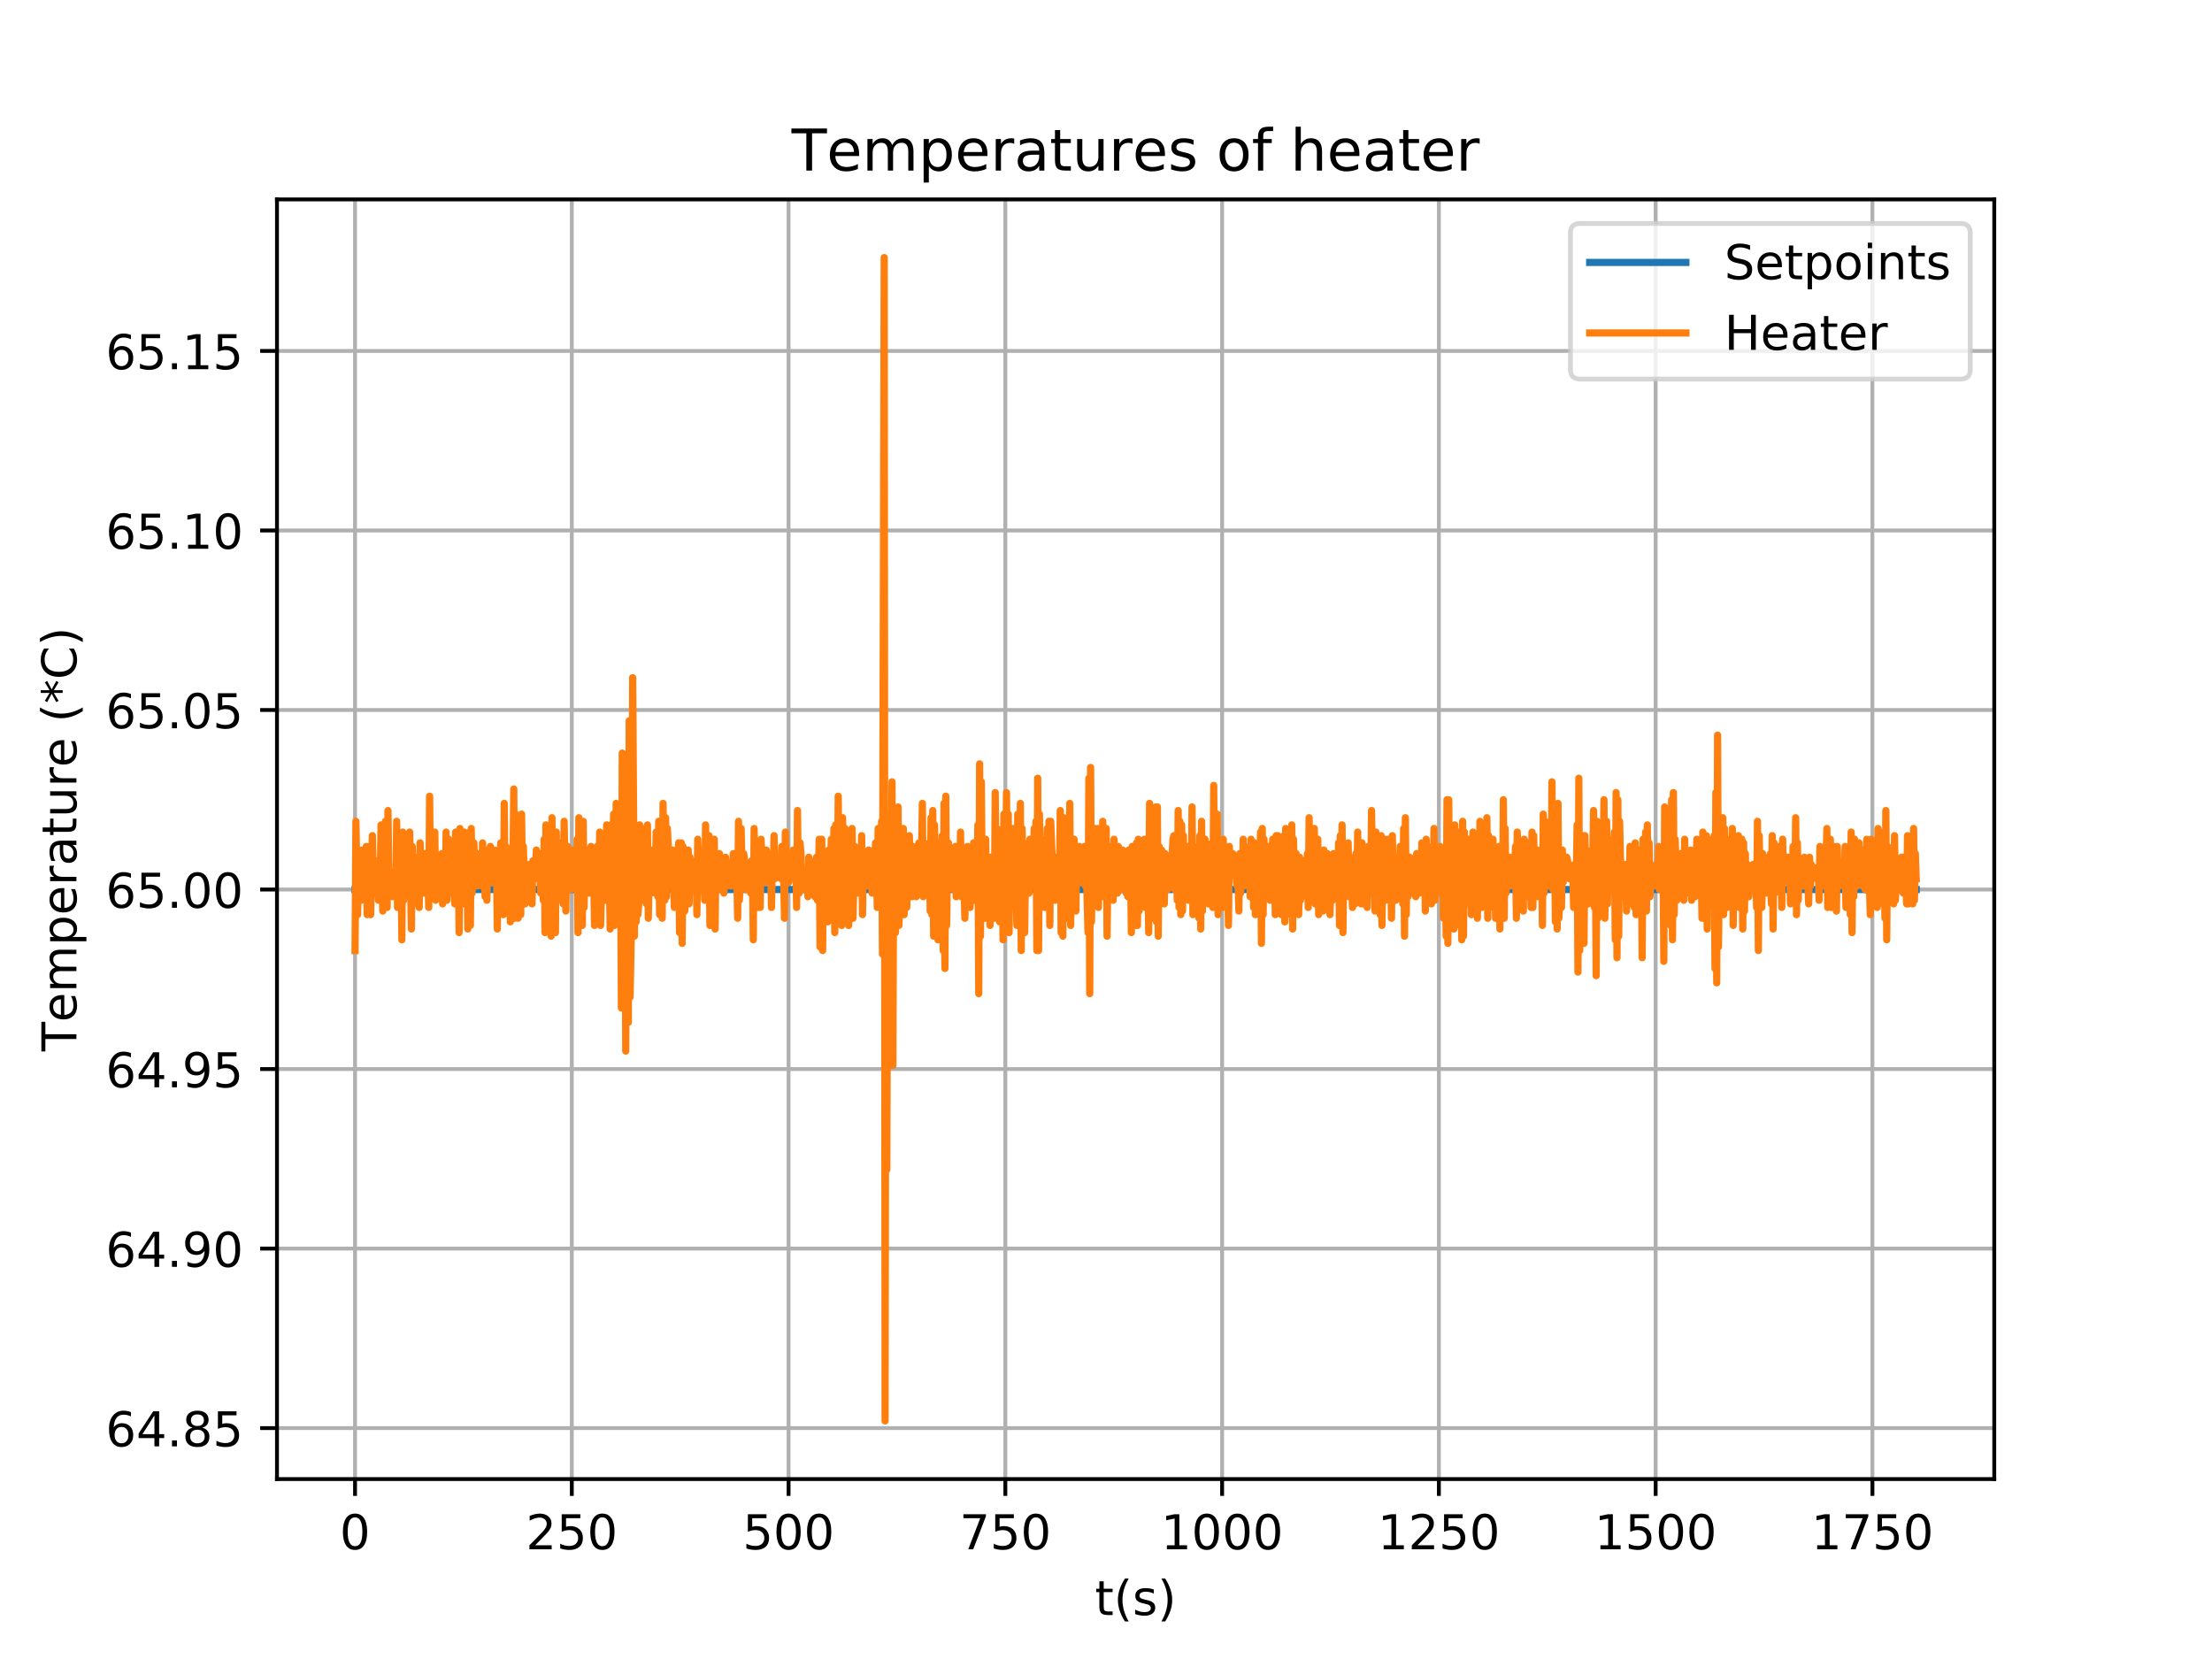 <?xml version="1.0" encoding="utf-8" standalone="no"?>
<!DOCTYPE svg PUBLIC "-//W3C//DTD SVG 1.1//EN"
  "http://www.w3.org/Graphics/SVG/1.1/DTD/svg11.dtd">
<!-- Created with matplotlib (http://matplotlib.org/) -->
<svg height="345pt" version="1.1" viewBox="0 0 460 345" width="460pt" xmlns="http://www.w3.org/2000/svg" xmlns:xlink="http://www.w3.org/1999/xlink">
 <defs>
  <style type="text/css">
*{stroke-linecap:butt;stroke-linejoin:round;}
  </style>
 </defs>
 <g id="figure_1">
  <g id="patch_1">
   <path d="M 0 345.6 
L 460.8 345.6 
L 460.8 0 
L 0 0 
z
" style="fill:#ffffff;"/>
  </g>
  <g id="axes_1">
   <g id="patch_2">
    <path d="M 57.6 307.584 
L 414.72 307.584 
L 414.72 41.472 
L 57.6 41.472 
z
" style="fill:#ffffff;"/>
   </g>
   <g id="matplotlib.axis_1">
    <g id="xtick_1">
     <g id="line2d_1">
      <path clip-path="url(#p0ab58d1524)" d="M 73.833 307.584 
L 73.833 41.472 
" style="fill:none;stroke:#b0b0b0;stroke-linecap:square;stroke-width:0.8;"/>
     </g>
     <g id="line2d_2">
      <defs>
       <path d="M 0 0 
L 0 3.5 
" id="mecb5422bea" style="stroke:#000000;stroke-width:0.8;"/>
      </defs>
      <g>
       <use style="stroke:#000000;stroke-width:0.8;" x="73.833" xlink:href="#mecb5422bea" y="307.584"/>
      </g>
     </g>
     <g id="text_1">
      <!-- 0 -->
      <defs>
       <path d="M 31.781 66.406 
Q 24.172 66.406 20.328 58.906 
Q 16.5 51.422 16.5 36.375 
Q 16.5 21.391 20.328 13.891 
Q 24.172 6.391 31.781 6.391 
Q 39.453 6.391 43.281 13.891 
Q 47.125 21.391 47.125 36.375 
Q 47.125 51.422 43.281 58.906 
Q 39.453 66.406 31.781 66.406 
z
M 31.781 74.219 
Q 44.047 74.219 50.516 64.516 
Q 56.984 54.828 56.984 36.375 
Q 56.984 17.969 50.516 8.266 
Q 44.047 -1.422 31.781 -1.422 
Q 19.531 -1.422 13.062 8.266 
Q 6.594 17.969 6.594 36.375 
Q 6.594 54.828 13.062 64.516 
Q 19.531 74.219 31.781 74.219 
z
" id="DejaVuSans-30"/>
      </defs>
      <g transform="translate(70.651 322.182)scale(0.1 -0.1)">
       <use xlink:href="#DejaVuSans-30"/>
      </g>
     </g>
    </g>
    <g id="xtick_2">
     <g id="line2d_3">
      <path clip-path="url(#p0ab58d1524)" d="M 118.911 307.584 
L 118.911 41.472 
" style="fill:none;stroke:#b0b0b0;stroke-linecap:square;stroke-width:0.8;"/>
     </g>
     <g id="line2d_4">
      <g>
       <use style="stroke:#000000;stroke-width:0.8;" x="118.911" xlink:href="#mecb5422bea" y="307.584"/>
      </g>
     </g>
     <g id="text_2">
      <!-- 250 -->
      <defs>
       <path d="M 19.188 8.297 
L 53.609 8.297 
L 53.609 0 
L 7.328 0 
L 7.328 8.297 
Q 12.938 14.109 22.625 23.891 
Q 32.328 33.688 34.812 36.531 
Q 39.547 41.844 41.422 45.531 
Q 43.312 49.219 43.312 52.781 
Q 43.312 58.594 39.234 62.25 
Q 35.156 65.922 28.609 65.922 
Q 23.969 65.922 18.812 64.312 
Q 13.672 62.703 7.812 59.422 
L 7.812 69.391 
Q 13.766 71.781 18.938 73 
Q 24.125 74.219 28.422 74.219 
Q 39.75 74.219 46.484 68.547 
Q 53.219 62.891 53.219 53.422 
Q 53.219 48.922 51.531 44.891 
Q 49.859 40.875 45.406 35.406 
Q 44.188 33.984 37.641 27.219 
Q 31.109 20.453 19.188 8.297 
z
" id="DejaVuSans-32"/>
       <path d="M 10.797 72.906 
L 49.516 72.906 
L 49.516 64.594 
L 19.828 64.594 
L 19.828 46.734 
Q 21.969 47.469 24.109 47.828 
Q 26.266 48.188 28.422 48.188 
Q 40.625 48.188 47.75 41.5 
Q 54.891 34.812 54.891 23.391 
Q 54.891 11.625 47.562 5.094 
Q 40.234 -1.422 26.906 -1.422 
Q 22.312 -1.422 17.547 -0.641 
Q 12.797 0.141 7.719 1.703 
L 7.719 11.625 
Q 12.109 9.234 16.797 8.062 
Q 21.484 6.891 26.703 6.891 
Q 35.156 6.891 40.078 11.328 
Q 45.016 15.766 45.016 23.391 
Q 45.016 31 40.078 35.438 
Q 35.156 39.891 26.703 39.891 
Q 22.75 39.891 18.812 39.016 
Q 14.891 38.141 10.797 36.281 
z
" id="DejaVuSans-35"/>
      </defs>
      <g transform="translate(109.367 322.182)scale(0.1 -0.1)">
       <use xlink:href="#DejaVuSans-32"/>
       <use x="63.623" xlink:href="#DejaVuSans-35"/>
       <use x="127.246" xlink:href="#DejaVuSans-30"/>
      </g>
     </g>
    </g>
    <g id="xtick_3">
     <g id="line2d_5">
      <path clip-path="url(#p0ab58d1524)" d="M 163.99 307.584 
L 163.99 41.472 
" style="fill:none;stroke:#b0b0b0;stroke-linecap:square;stroke-width:0.8;"/>
     </g>
     <g id="line2d_6">
      <g>
       <use style="stroke:#000000;stroke-width:0.8;" x="163.99" xlink:href="#mecb5422bea" y="307.584"/>
      </g>
     </g>
     <g id="text_3">
      <!-- 500 -->
      <g transform="translate(154.446 322.182)scale(0.1 -0.1)">
       <use xlink:href="#DejaVuSans-35"/>
       <use x="63.623" xlink:href="#DejaVuSans-30"/>
       <use x="127.246" xlink:href="#DejaVuSans-30"/>
      </g>
     </g>
    </g>
    <g id="xtick_4">
     <g id="line2d_7">
      <path clip-path="url(#p0ab58d1524)" d="M 209.068 307.584 
L 209.068 41.472 
" style="fill:none;stroke:#b0b0b0;stroke-linecap:square;stroke-width:0.8;"/>
     </g>
     <g id="line2d_8">
      <g>
       <use style="stroke:#000000;stroke-width:0.8;" x="209.068" xlink:href="#mecb5422bea" y="307.584"/>
      </g>
     </g>
     <g id="text_4">
      <!-- 750 -->
      <defs>
       <path d="M 8.203 72.906 
L 55.078 72.906 
L 55.078 68.703 
L 28.609 0 
L 18.312 0 
L 43.219 64.594 
L 8.203 64.594 
z
" id="DejaVuSans-37"/>
      </defs>
      <g transform="translate(199.525 322.182)scale(0.1 -0.1)">
       <use xlink:href="#DejaVuSans-37"/>
       <use x="63.623" xlink:href="#DejaVuSans-35"/>
       <use x="127.246" xlink:href="#DejaVuSans-30"/>
      </g>
     </g>
    </g>
    <g id="xtick_5">
     <g id="line2d_9">
      <path clip-path="url(#p0ab58d1524)" d="M 254.147 307.584 
L 254.147 41.472 
" style="fill:none;stroke:#b0b0b0;stroke-linecap:square;stroke-width:0.8;"/>
     </g>
     <g id="line2d_10">
      <g>
       <use style="stroke:#000000;stroke-width:0.8;" x="254.147" xlink:href="#mecb5422bea" y="307.584"/>
      </g>
     </g>
     <g id="text_5">
      <!-- 1000 -->
      <defs>
       <path d="M 12.406 8.297 
L 28.516 8.297 
L 28.516 63.922 
L 10.984 60.406 
L 10.984 69.391 
L 28.422 72.906 
L 38.281 72.906 
L 38.281 8.297 
L 54.391 8.297 
L 54.391 0 
L 12.406 0 
z
" id="DejaVuSans-31"/>
      </defs>
      <g transform="translate(241.422 322.182)scale(0.1 -0.1)">
       <use xlink:href="#DejaVuSans-31"/>
       <use x="63.623" xlink:href="#DejaVuSans-30"/>
       <use x="127.246" xlink:href="#DejaVuSans-30"/>
       <use x="190.869" xlink:href="#DejaVuSans-30"/>
      </g>
     </g>
    </g>
    <g id="xtick_6">
     <g id="line2d_11">
      <path clip-path="url(#p0ab58d1524)" d="M 299.225 307.584 
L 299.225 41.472 
" style="fill:none;stroke:#b0b0b0;stroke-linecap:square;stroke-width:0.8;"/>
     </g>
     <g id="line2d_12">
      <g>
       <use style="stroke:#000000;stroke-width:0.8;" x="299.225" xlink:href="#mecb5422bea" y="307.584"/>
      </g>
     </g>
     <g id="text_6">
      <!-- 1250 -->
      <g transform="translate(286.5 322.182)scale(0.1 -0.1)">
       <use xlink:href="#DejaVuSans-31"/>
       <use x="63.623" xlink:href="#DejaVuSans-32"/>
       <use x="127.246" xlink:href="#DejaVuSans-35"/>
       <use x="190.869" xlink:href="#DejaVuSans-30"/>
      </g>
     </g>
    </g>
    <g id="xtick_7">
     <g id="line2d_13">
      <path clip-path="url(#p0ab58d1524)" d="M 344.304 307.584 
L 344.304 41.472 
" style="fill:none;stroke:#b0b0b0;stroke-linecap:square;stroke-width:0.8;"/>
     </g>
     <g id="line2d_14">
      <g>
       <use style="stroke:#000000;stroke-width:0.8;" x="344.304" xlink:href="#mecb5422bea" y="307.584"/>
      </g>
     </g>
     <g id="text_7">
      <!-- 1500 -->
      <g transform="translate(331.579 322.182)scale(0.1 -0.1)">
       <use xlink:href="#DejaVuSans-31"/>
       <use x="63.623" xlink:href="#DejaVuSans-35"/>
       <use x="127.246" xlink:href="#DejaVuSans-30"/>
       <use x="190.869" xlink:href="#DejaVuSans-30"/>
      </g>
     </g>
    </g>
    <g id="xtick_8">
     <g id="line2d_15">
      <path clip-path="url(#p0ab58d1524)" d="M 389.382 307.584 
L 389.382 41.472 
" style="fill:none;stroke:#b0b0b0;stroke-linecap:square;stroke-width:0.8;"/>
     </g>
     <g id="line2d_16">
      <g>
       <use style="stroke:#000000;stroke-width:0.8;" x="389.382" xlink:href="#mecb5422bea" y="307.584"/>
      </g>
     </g>
     <g id="text_8">
      <!-- 1750 -->
      <g transform="translate(376.657 322.182)scale(0.1 -0.1)">
       <use xlink:href="#DejaVuSans-31"/>
       <use x="63.623" xlink:href="#DejaVuSans-37"/>
       <use x="127.246" xlink:href="#DejaVuSans-35"/>
       <use x="190.869" xlink:href="#DejaVuSans-30"/>
      </g>
     </g>
    </g>
    <g id="text_9">
     <!-- t(s) -->
     <defs>
      <path d="M 18.312 70.219 
L 18.312 54.688 
L 36.812 54.688 
L 36.812 47.703 
L 18.312 47.703 
L 18.312 18.016 
Q 18.312 11.328 20.141 9.422 
Q 21.969 7.516 27.594 7.516 
L 36.812 7.516 
L 36.812 0 
L 27.594 0 
Q 17.188 0 13.234 3.875 
Q 9.281 7.766 9.281 18.016 
L 9.281 47.703 
L 2.688 47.703 
L 2.688 54.688 
L 9.281 54.688 
L 9.281 70.219 
z
" id="DejaVuSans-74"/>
      <path d="M 31 75.875 
Q 24.469 64.656 21.281 53.656 
Q 18.109 42.672 18.109 31.391 
Q 18.109 20.125 21.312 9.062 
Q 24.516 -2 31 -13.188 
L 23.188 -13.188 
Q 15.875 -1.703 12.234 9.375 
Q 8.594 20.453 8.594 31.391 
Q 8.594 42.281 12.203 53.312 
Q 15.828 64.359 23.188 75.875 
z
" id="DejaVuSans-28"/>
      <path d="M 44.281 53.078 
L 44.281 44.578 
Q 40.484 46.531 36.375 47.5 
Q 32.281 48.484 27.875 48.484 
Q 21.188 48.484 17.844 46.438 
Q 14.5 44.391 14.5 40.281 
Q 14.5 37.156 16.891 35.375 
Q 19.281 33.594 26.516 31.984 
L 29.594 31.297 
Q 39.156 29.25 43.188 25.516 
Q 47.219 21.781 47.219 15.094 
Q 47.219 7.469 41.188 3.016 
Q 35.156 -1.422 24.609 -1.422 
Q 20.219 -1.422 15.453 -0.562 
Q 10.688 0.297 5.422 2 
L 5.422 11.281 
Q 10.406 8.688 15.234 7.391 
Q 20.062 6.109 24.812 6.109 
Q 31.156 6.109 34.562 8.281 
Q 37.984 10.453 37.984 14.406 
Q 37.984 18.062 35.516 20.016 
Q 33.062 21.969 24.703 23.781 
L 21.578 24.516 
Q 13.234 26.266 9.516 29.906 
Q 5.812 33.547 5.812 39.891 
Q 5.812 47.609 11.281 51.797 
Q 16.75 56 26.812 56 
Q 31.781 56 36.172 55.266 
Q 40.578 54.547 44.281 53.078 
z
" id="DejaVuSans-73"/>
      <path d="M 8.016 75.875 
L 15.828 75.875 
Q 23.141 64.359 26.781 53.312 
Q 30.422 42.281 30.422 31.391 
Q 30.422 20.453 26.781 9.375 
Q 23.141 -1.703 15.828 -13.188 
L 8.016 -13.188 
Q 14.5 -2 17.703 9.062 
Q 20.906 20.125 20.906 31.391 
Q 20.906 42.672 17.703 53.656 
Q 14.5 64.656 8.016 75.875 
z
" id="DejaVuSans-29"/>
     </defs>
     <g transform="translate(227.694 335.861)scale(0.1 -0.1)">
      <use xlink:href="#DejaVuSans-74"/>
      <use x="39.209" xlink:href="#DejaVuSans-28"/>
      <use x="78.223" xlink:href="#DejaVuSans-73"/>
      <use x="130.322" xlink:href="#DejaVuSans-29"/>
     </g>
    </g>
   </g>
   <g id="matplotlib.axis_2">
    <g id="ytick_1">
     <g id="line2d_17">
      <path clip-path="url(#p0ab58d1524)" d="M 57.6 296.981 
L 414.72 296.981 
" style="fill:none;stroke:#b0b0b0;stroke-linecap:square;stroke-width:0.8;"/>
     </g>
     <g id="line2d_18">
      <defs>
       <path d="M 0 0 
L -3.5 0 
" id="m56f7f212fb" style="stroke:#000000;stroke-width:0.8;"/>
      </defs>
      <g>
       <use style="stroke:#000000;stroke-width:0.8;" x="57.6" xlink:href="#m56f7f212fb" y="296.981"/>
      </g>
     </g>
     <g id="text_10">
      <!-- 64.85 -->
      <defs>
       <path d="M 33.016 40.375 
Q 26.375 40.375 22.484 35.828 
Q 18.609 31.297 18.609 23.391 
Q 18.609 15.531 22.484 10.953 
Q 26.375 6.391 33.016 6.391 
Q 39.656 6.391 43.531 10.953 
Q 47.406 15.531 47.406 23.391 
Q 47.406 31.297 43.531 35.828 
Q 39.656 40.375 33.016 40.375 
z
M 52.594 71.297 
L 52.594 62.312 
Q 48.875 64.062 45.094 64.984 
Q 41.312 65.922 37.594 65.922 
Q 27.828 65.922 22.672 59.328 
Q 17.531 52.734 16.797 39.406 
Q 19.672 43.656 24.016 45.922 
Q 28.375 48.188 33.594 48.188 
Q 44.578 48.188 50.953 41.516 
Q 57.328 34.859 57.328 23.391 
Q 57.328 12.156 50.688 5.359 
Q 44.047 -1.422 33.016 -1.422 
Q 20.359 -1.422 13.672 8.266 
Q 6.984 17.969 6.984 36.375 
Q 6.984 53.656 15.188 63.938 
Q 23.391 74.219 37.203 74.219 
Q 40.922 74.219 44.703 73.484 
Q 48.484 72.75 52.594 71.297 
z
" id="DejaVuSans-36"/>
       <path d="M 37.797 64.312 
L 12.891 25.391 
L 37.797 25.391 
z
M 35.203 72.906 
L 47.609 72.906 
L 47.609 25.391 
L 58.016 25.391 
L 58.016 17.188 
L 47.609 17.188 
L 47.609 0 
L 37.797 0 
L 37.797 17.188 
L 4.891 17.188 
L 4.891 26.703 
z
" id="DejaVuSans-34"/>
       <path d="M 10.688 12.406 
L 21 12.406 
L 21 0 
L 10.688 0 
z
" id="DejaVuSans-2e"/>
       <path d="M 31.781 34.625 
Q 24.75 34.625 20.719 30.859 
Q 16.703 27.094 16.703 20.516 
Q 16.703 13.922 20.719 10.156 
Q 24.75 6.391 31.781 6.391 
Q 38.812 6.391 42.859 10.172 
Q 46.922 13.969 46.922 20.516 
Q 46.922 27.094 42.891 30.859 
Q 38.875 34.625 31.781 34.625 
z
M 21.922 38.812 
Q 15.578 40.375 12.031 44.719 
Q 8.5 49.078 8.5 55.328 
Q 8.5 64.062 14.719 69.141 
Q 20.953 74.219 31.781 74.219 
Q 42.672 74.219 48.875 69.141 
Q 55.078 64.062 55.078 55.328 
Q 55.078 49.078 51.531 44.719 
Q 48 40.375 41.703 38.812 
Q 48.828 37.156 52.797 32.312 
Q 56.781 27.484 56.781 20.516 
Q 56.781 9.906 50.312 4.234 
Q 43.844 -1.422 31.781 -1.422 
Q 19.734 -1.422 13.25 4.234 
Q 6.781 9.906 6.781 20.516 
Q 6.781 27.484 10.781 32.312 
Q 14.797 37.156 21.922 38.812 
z
M 18.312 54.391 
Q 18.312 48.734 21.844 45.562 
Q 25.391 42.391 31.781 42.391 
Q 38.141 42.391 41.719 45.562 
Q 45.312 48.734 45.312 54.391 
Q 45.312 60.062 41.719 63.234 
Q 38.141 66.406 31.781 66.406 
Q 25.391 66.406 21.844 63.234 
Q 18.312 60.062 18.312 54.391 
z
" id="DejaVuSans-38"/>
      </defs>
      <g transform="translate(21.972 300.781)scale(0.1 -0.1)">
       <use xlink:href="#DejaVuSans-36"/>
       <use x="63.623" xlink:href="#DejaVuSans-34"/>
       <use x="127.246" xlink:href="#DejaVuSans-2e"/>
       <use x="159.033" xlink:href="#DejaVuSans-38"/>
       <use x="222.656" xlink:href="#DejaVuSans-35"/>
      </g>
     </g>
    </g>
    <g id="ytick_2">
     <g id="line2d_19">
      <path clip-path="url(#p0ab58d1524)" d="M 57.6 259.648 
L 414.72 259.648 
" style="fill:none;stroke:#b0b0b0;stroke-linecap:square;stroke-width:0.8;"/>
     </g>
     <g id="line2d_20">
      <g>
       <use style="stroke:#000000;stroke-width:0.8;" x="57.6" xlink:href="#m56f7f212fb" y="259.648"/>
      </g>
     </g>
     <g id="text_11">
      <!-- 64.90 -->
      <defs>
       <path d="M 10.984 1.516 
L 10.984 10.5 
Q 14.703 8.734 18.5 7.812 
Q 22.312 6.891 25.984 6.891 
Q 35.75 6.891 40.891 13.453 
Q 46.047 20.016 46.781 33.406 
Q 43.953 29.203 39.594 26.953 
Q 35.25 24.703 29.984 24.703 
Q 19.047 24.703 12.672 31.312 
Q 6.297 37.938 6.297 49.422 
Q 6.297 60.641 12.938 67.422 
Q 19.578 74.219 30.609 74.219 
Q 43.266 74.219 49.922 64.516 
Q 56.594 54.828 56.594 36.375 
Q 56.594 19.141 48.406 8.859 
Q 40.234 -1.422 26.422 -1.422 
Q 22.703 -1.422 18.891 -0.688 
Q 15.094 0.047 10.984 1.516 
z
M 30.609 32.422 
Q 37.25 32.422 41.125 36.953 
Q 45.016 41.5 45.016 49.422 
Q 45.016 57.281 41.125 61.844 
Q 37.25 66.406 30.609 66.406 
Q 23.969 66.406 20.094 61.844 
Q 16.219 57.281 16.219 49.422 
Q 16.219 41.5 20.094 36.953 
Q 23.969 32.422 30.609 32.422 
z
" id="DejaVuSans-39"/>
      </defs>
      <g transform="translate(21.972 263.447)scale(0.1 -0.1)">
       <use xlink:href="#DejaVuSans-36"/>
       <use x="63.623" xlink:href="#DejaVuSans-34"/>
       <use x="127.246" xlink:href="#DejaVuSans-2e"/>
       <use x="159.033" xlink:href="#DejaVuSans-39"/>
       <use x="222.656" xlink:href="#DejaVuSans-30"/>
      </g>
     </g>
    </g>
    <g id="ytick_3">
     <g id="line2d_21">
      <path clip-path="url(#p0ab58d1524)" d="M 57.6 222.315 
L 414.72 222.315 
" style="fill:none;stroke:#b0b0b0;stroke-linecap:square;stroke-width:0.8;"/>
     </g>
     <g id="line2d_22">
      <g>
       <use style="stroke:#000000;stroke-width:0.8;" x="57.6" xlink:href="#m56f7f212fb" y="222.315"/>
      </g>
     </g>
     <g id="text_12">
      <!-- 64.95 -->
      <g transform="translate(21.972 226.114)scale(0.1 -0.1)">
       <use xlink:href="#DejaVuSans-36"/>
       <use x="63.623" xlink:href="#DejaVuSans-34"/>
       <use x="127.246" xlink:href="#DejaVuSans-2e"/>
       <use x="159.033" xlink:href="#DejaVuSans-39"/>
       <use x="222.656" xlink:href="#DejaVuSans-35"/>
      </g>
     </g>
    </g>
    <g id="ytick_4">
     <g id="line2d_23">
      <path clip-path="url(#p0ab58d1524)" d="M 57.6 184.981 
L 414.72 184.981 
" style="fill:none;stroke:#b0b0b0;stroke-linecap:square;stroke-width:0.8;"/>
     </g>
     <g id="line2d_24">
      <g>
       <use style="stroke:#000000;stroke-width:0.8;" x="57.6" xlink:href="#m56f7f212fb" y="184.981"/>
      </g>
     </g>
     <g id="text_13">
      <!-- 65.00 -->
      <g transform="translate(21.972 188.781)scale(0.1 -0.1)">
       <use xlink:href="#DejaVuSans-36"/>
       <use x="63.623" xlink:href="#DejaVuSans-35"/>
       <use x="127.246" xlink:href="#DejaVuSans-2e"/>
       <use x="159.033" xlink:href="#DejaVuSans-30"/>
       <use x="222.656" xlink:href="#DejaVuSans-30"/>
      </g>
     </g>
    </g>
    <g id="ytick_5">
     <g id="line2d_25">
      <path clip-path="url(#p0ab58d1524)" d="M 57.6 147.648 
L 414.72 147.648 
" style="fill:none;stroke:#b0b0b0;stroke-linecap:square;stroke-width:0.8;"/>
     </g>
     <g id="line2d_26">
      <g>
       <use style="stroke:#000000;stroke-width:0.8;" x="57.6" xlink:href="#m56f7f212fb" y="147.648"/>
      </g>
     </g>
     <g id="text_14">
      <!-- 65.05 -->
      <g transform="translate(21.972 151.447)scale(0.1 -0.1)">
       <use xlink:href="#DejaVuSans-36"/>
       <use x="63.623" xlink:href="#DejaVuSans-35"/>
       <use x="127.246" xlink:href="#DejaVuSans-2e"/>
       <use x="159.033" xlink:href="#DejaVuSans-30"/>
       <use x="222.656" xlink:href="#DejaVuSans-35"/>
      </g>
     </g>
    </g>
    <g id="ytick_6">
     <g id="line2d_27">
      <path clip-path="url(#p0ab58d1524)" d="M 57.6 110.315 
L 414.72 110.315 
" style="fill:none;stroke:#b0b0b0;stroke-linecap:square;stroke-width:0.8;"/>
     </g>
     <g id="line2d_28">
      <g>
       <use style="stroke:#000000;stroke-width:0.8;" x="57.6" xlink:href="#m56f7f212fb" y="110.315"/>
      </g>
     </g>
     <g id="text_15">
      <!-- 65.10 -->
      <g transform="translate(21.972 114.114)scale(0.1 -0.1)">
       <use xlink:href="#DejaVuSans-36"/>
       <use x="63.623" xlink:href="#DejaVuSans-35"/>
       <use x="127.246" xlink:href="#DejaVuSans-2e"/>
       <use x="159.033" xlink:href="#DejaVuSans-31"/>
       <use x="222.656" xlink:href="#DejaVuSans-30"/>
      </g>
     </g>
    </g>
    <g id="ytick_7">
     <g id="line2d_29">
      <path clip-path="url(#p0ab58d1524)" d="M 57.6 72.981 
L 414.72 72.981 
" style="fill:none;stroke:#b0b0b0;stroke-linecap:square;stroke-width:0.8;"/>
     </g>
     <g id="line2d_30">
      <g>
       <use style="stroke:#000000;stroke-width:0.8;" x="57.6" xlink:href="#m56f7f212fb" y="72.981"/>
      </g>
     </g>
     <g id="text_16">
      <!-- 65.15 -->
      <g transform="translate(21.972 76.781)scale(0.1 -0.1)">
       <use xlink:href="#DejaVuSans-36"/>
       <use x="63.623" xlink:href="#DejaVuSans-35"/>
       <use x="127.246" xlink:href="#DejaVuSans-2e"/>
       <use x="159.033" xlink:href="#DejaVuSans-31"/>
       <use x="222.656" xlink:href="#DejaVuSans-35"/>
      </g>
     </g>
    </g>
    <g id="text_17">
     <!-- Temperature (*C) -->
     <defs>
      <path d="M -0.297 72.906 
L 61.375 72.906 
L 61.375 64.594 
L 35.5 64.594 
L 35.5 0 
L 25.594 0 
L 25.594 64.594 
L -0.297 64.594 
z
" id="DejaVuSans-54"/>
      <path d="M 56.203 29.594 
L 56.203 25.203 
L 14.891 25.203 
Q 15.484 15.922 20.484 11.062 
Q 25.484 6.203 34.422 6.203 
Q 39.594 6.203 44.453 7.469 
Q 49.312 8.734 54.109 11.281 
L 54.109 2.781 
Q 49.266 0.734 44.188 -0.344 
Q 39.109 -1.422 33.891 -1.422 
Q 20.797 -1.422 13.156 6.188 
Q 5.516 13.812 5.516 26.812 
Q 5.516 40.234 12.766 48.109 
Q 20.016 56 32.328 56 
Q 43.359 56 49.781 48.891 
Q 56.203 41.797 56.203 29.594 
z
M 47.219 32.234 
Q 47.125 39.594 43.094 43.984 
Q 39.062 48.391 32.422 48.391 
Q 24.906 48.391 20.391 44.141 
Q 15.875 39.891 15.188 32.172 
z
" id="DejaVuSans-65"/>
      <path d="M 52 44.188 
Q 55.375 50.25 60.062 53.125 
Q 64.75 56 71.094 56 
Q 79.641 56 84.281 50.016 
Q 88.922 44.047 88.922 33.016 
L 88.922 0 
L 79.891 0 
L 79.891 32.719 
Q 79.891 40.578 77.094 44.375 
Q 74.312 48.188 68.609 48.188 
Q 61.625 48.188 57.562 43.547 
Q 53.516 38.922 53.516 30.906 
L 53.516 0 
L 44.484 0 
L 44.484 32.719 
Q 44.484 40.625 41.703 44.406 
Q 38.922 48.188 33.109 48.188 
Q 26.219 48.188 22.156 43.531 
Q 18.109 38.875 18.109 30.906 
L 18.109 0 
L 9.078 0 
L 9.078 54.688 
L 18.109 54.688 
L 18.109 46.188 
Q 21.188 51.219 25.484 53.609 
Q 29.781 56 35.688 56 
Q 41.656 56 45.828 52.969 
Q 50 49.953 52 44.188 
z
" id="DejaVuSans-6d"/>
      <path d="M 18.109 8.203 
L 18.109 -20.797 
L 9.078 -20.797 
L 9.078 54.688 
L 18.109 54.688 
L 18.109 46.391 
Q 20.953 51.266 25.266 53.625 
Q 29.594 56 35.594 56 
Q 45.562 56 51.781 48.094 
Q 58.016 40.188 58.016 27.297 
Q 58.016 14.406 51.781 6.484 
Q 45.562 -1.422 35.594 -1.422 
Q 29.594 -1.422 25.266 0.953 
Q 20.953 3.328 18.109 8.203 
z
M 48.688 27.297 
Q 48.688 37.203 44.609 42.844 
Q 40.531 48.484 33.406 48.484 
Q 26.266 48.484 22.188 42.844 
Q 18.109 37.203 18.109 27.297 
Q 18.109 17.391 22.188 11.75 
Q 26.266 6.109 33.406 6.109 
Q 40.531 6.109 44.609 11.75 
Q 48.688 17.391 48.688 27.297 
z
" id="DejaVuSans-70"/>
      <path d="M 41.109 46.297 
Q 39.594 47.172 37.812 47.578 
Q 36.031 48 33.891 48 
Q 26.266 48 22.188 43.047 
Q 18.109 38.094 18.109 28.812 
L 18.109 0 
L 9.078 0 
L 9.078 54.688 
L 18.109 54.688 
L 18.109 46.188 
Q 20.953 51.172 25.484 53.578 
Q 30.031 56 36.531 56 
Q 37.453 56 38.578 55.875 
Q 39.703 55.766 41.062 55.516 
z
" id="DejaVuSans-72"/>
      <path d="M 34.281 27.484 
Q 23.391 27.484 19.188 25 
Q 14.984 22.516 14.984 16.5 
Q 14.984 11.719 18.141 8.906 
Q 21.297 6.109 26.703 6.109 
Q 34.188 6.109 38.703 11.406 
Q 43.219 16.703 43.219 25.484 
L 43.219 27.484 
z
M 52.203 31.203 
L 52.203 0 
L 43.219 0 
L 43.219 8.297 
Q 40.141 3.328 35.547 0.953 
Q 30.953 -1.422 24.312 -1.422 
Q 15.922 -1.422 10.953 3.297 
Q 6 8.016 6 15.922 
Q 6 25.141 12.172 29.828 
Q 18.359 34.516 30.609 34.516 
L 43.219 34.516 
L 43.219 35.406 
Q 43.219 41.609 39.141 45 
Q 35.062 48.391 27.688 48.391 
Q 23 48.391 18.547 47.266 
Q 14.109 46.141 10.016 43.891 
L 10.016 52.203 
Q 14.938 54.109 19.578 55.047 
Q 24.219 56 28.609 56 
Q 40.484 56 46.344 49.844 
Q 52.203 43.703 52.203 31.203 
z
" id="DejaVuSans-61"/>
      <path d="M 8.5 21.578 
L 8.5 54.688 
L 17.484 54.688 
L 17.484 21.922 
Q 17.484 14.156 20.5 10.266 
Q 23.531 6.391 29.594 6.391 
Q 36.859 6.391 41.078 11.031 
Q 45.312 15.672 45.312 23.688 
L 45.312 54.688 
L 54.297 54.688 
L 54.297 0 
L 45.312 0 
L 45.312 8.406 
Q 42.047 3.422 37.719 1 
Q 33.406 -1.422 27.688 -1.422 
Q 18.266 -1.422 13.375 4.438 
Q 8.5 10.297 8.5 21.578 
z
M 31.109 56 
z
" id="DejaVuSans-75"/>
      <path id="DejaVuSans-20"/>
      <path d="M 47.016 60.891 
L 29.5 51.422 
L 47.016 41.891 
L 44.188 37.109 
L 27.781 47.016 
L 27.781 28.609 
L 22.219 28.609 
L 22.219 47.016 
L 5.812 37.109 
L 2.984 41.891 
L 20.516 51.422 
L 2.984 60.891 
L 5.812 65.719 
L 22.219 55.812 
L 22.219 74.219 
L 27.781 74.219 
L 27.781 55.812 
L 44.188 65.719 
z
" id="DejaVuSans-2a"/>
      <path d="M 64.406 67.281 
L 64.406 56.891 
Q 59.422 61.531 53.781 63.812 
Q 48.141 66.109 41.797 66.109 
Q 29.297 66.109 22.656 58.469 
Q 16.016 50.828 16.016 36.375 
Q 16.016 21.969 22.656 14.328 
Q 29.297 6.688 41.797 6.688 
Q 48.141 6.688 53.781 8.984 
Q 59.422 11.281 64.406 15.922 
L 64.406 5.609 
Q 59.234 2.094 53.438 0.328 
Q 47.656 -1.422 41.219 -1.422 
Q 24.656 -1.422 15.125 8.703 
Q 5.609 18.844 5.609 36.375 
Q 5.609 53.953 15.125 64.078 
Q 24.656 74.219 41.219 74.219 
Q 47.75 74.219 53.531 72.484 
Q 59.328 70.75 64.406 67.281 
z
" id="DejaVuSans-43"/>
     </defs>
     <g transform="translate(15.892 218.627)rotate(-90)scale(0.1 -0.1)">
      <use xlink:href="#DejaVuSans-54"/>
      <use x="60.818" xlink:href="#DejaVuSans-65"/>
      <use x="122.342" xlink:href="#DejaVuSans-6d"/>
      <use x="219.754" xlink:href="#DejaVuSans-70"/>
      <use x="283.23" xlink:href="#DejaVuSans-65"/>
      <use x="344.754" xlink:href="#DejaVuSans-72"/>
      <use x="385.867" xlink:href="#DejaVuSans-61"/>
      <use x="447.146" xlink:href="#DejaVuSans-74"/>
      <use x="486.355" xlink:href="#DejaVuSans-75"/>
      <use x="549.734" xlink:href="#DejaVuSans-72"/>
      <use x="590.816" xlink:href="#DejaVuSans-65"/>
      <use x="652.34" xlink:href="#DejaVuSans-20"/>
      <use x="684.127" xlink:href="#DejaVuSans-28"/>
      <use x="723.141" xlink:href="#DejaVuSans-2a"/>
      <use x="773.141" xlink:href="#DejaVuSans-43"/>
      <use x="842.965" xlink:href="#DejaVuSans-29"/>
     </g>
    </g>
   </g>
   <g id="line2d_31">
    <path clip-path="url(#p0ab58d1524)" d="M 73.833 184.981 
L 398.487 184.981 
L 398.487 184.981 
" style="fill:none;stroke:#1f77b4;stroke-linecap:square;stroke-width:1.5;"/>
   </g>
   <g id="line2d_32">
    <path clip-path="url(#p0ab58d1524)" d="M 73.833 197.675 
L 74.013 170.795 
L 74.374 190.208 
L 74.554 179.008 
L 74.915 180.501 
L 75.095 187.221 
L 75.276 176.768 
L 75.456 184.235 
L 75.636 182.741 
L 75.817 178.261 
L 75.997 182.741 
L 76.177 176.021 
L 76.357 190.208 
L 76.538 176.768 
L 76.718 189.461 
L 76.898 176.021 
L 77.079 190.208 
L 77.439 173.781 
L 77.62 181.248 
L 77.8 179.008 
L 78.161 185.728 
L 78.521 179.008 
L 78.702 187.221 
L 78.882 182.741 
L 79.062 184.235 
L 79.243 171.541 
L 79.603 189.461 
L 79.784 176.021 
L 79.964 184.235 
L 80.144 170.795 
L 80.505 188.715 
L 80.685 168.555 
L 80.866 183.488 
L 81.046 184.235 
L 81.226 182.741 
L 81.406 182.741 
L 81.587 186.475 
L 81.767 181.995 
L 81.947 185.728 
L 82.128 181.248 
L 82.308 185.728 
L 82.488 170.795 
L 82.669 188.715 
L 82.849 174.528 
L 83.029 176.768 
L 83.21 183.488 
L 83.39 176.768 
L 83.57 195.435 
L 83.751 173.035 
L 83.931 187.221 
L 84.111 179.008 
L 84.291 184.981 
L 84.472 183.488 
L 84.652 176.021 
L 84.832 184.981 
L 85.193 173.035 
L 85.554 193.195 
L 85.734 176.021 
L 85.914 187.968 
L 86.095 184.981 
L 86.275 178.261 
L 86.455 181.248 
L 86.636 181.248 
L 86.816 184.235 
L 86.996 178.261 
L 87.177 188.715 
L 87.357 175.275 
L 87.717 185.728 
L 88.078 180.501 
L 88.258 185.728 
L 88.439 177.515 
L 88.619 184.981 
L 88.799 179.755 
L 88.98 181.995 
L 89.16 188.715 
L 89.34 165.568 
L 89.521 184.235 
L 89.701 178.261 
L 89.881 179.755 
L 90.242 184.981 
L 90.422 173.035 
L 90.602 187.221 
L 90.783 180.501 
L 90.963 186.475 
L 91.143 180.501 
L 91.324 183.488 
L 91.504 179.755 
L 91.685 181.995 
L 91.865 177.515 
L 92.046 187.968 
L 92.226 181.248 
L 92.407 179.755 
L 92.587 187.221 
L 92.768 173.035 
L 92.948 187.221 
L 93.309 174.528 
L 93.49 185.728 
L 93.67 181.248 
L 93.851 183.488 
L 94.031 184.235 
L 94.212 175.275 
L 94.572 187.968 
L 94.753 173.035 
L 94.933 184.235 
L 95.114 184.981 
L 95.294 178.261 
L 95.475 193.941 
L 95.655 172.288 
L 95.836 185.728 
L 96.016 181.248 
L 96.197 179.755 
L 96.377 187.968 
L 96.558 173.035 
L 96.738 184.235 
L 96.919 182.741 
L 97.099 173.781 
L 97.28 193.195 
L 97.46 176.021 
L 97.641 173.035 
L 97.821 192.448 
L 98.002 172.288 
L 98.182 185.728 
L 98.543 175.275 
L 98.904 183.488 
L 99.084 183.488 
L 99.265 184.235 
L 99.445 178.261 
L 99.626 182.741 
L 99.806 177.515 
L 99.987 177.515 
L 100.167 184.235 
L 100.348 175.275 
L 100.528 181.995 
L 100.709 182.741 
L 100.889 186.475 
L 101.07 181.995 
L 101.25 187.221 
L 101.431 176.768 
L 101.611 181.248 
L 101.792 179.755 
L 101.972 176.021 
L 102.152 182.741 
L 102.333 183.488 
L 102.874 176.768 
L 103.055 182.741 
L 103.235 179.008 
L 103.416 193.195 
L 103.596 179.008 
L 103.777 183.488 
L 104.138 175.275 
L 104.499 187.221 
L 104.679 190.208 
L 104.86 167.061 
L 105.04 185.728 
L 105.221 176.021 
L 105.401 176.768 
L 105.762 186.475 
L 105.942 177.515 
L 106.123 191.701 
L 106.303 176.768 
L 106.484 182.741 
L 106.664 181.248 
L 106.845 164.075 
L 107.025 190.955 
L 107.206 169.301 
L 107.386 189.461 
L 107.567 179.008 
L 107.747 190.955 
L 107.928 176.768 
L 108.108 177.515 
L 108.289 190.208 
L 108.469 169.301 
L 108.65 184.235 
L 108.83 176.021 
L 109.191 187.968 
L 109.732 182.741 
L 109.913 180.501 
L 110.093 179.755 
L 110.274 186.475 
L 110.454 184.981 
L 110.635 187.968 
L 110.815 179.008 
L 110.996 182.741 
L 111.176 182.741 
L 111.357 181.995 
L 111.537 176.768 
L 111.718 181.995 
L 112.079 179.008 
L 112.259 181.248 
L 112.44 185.728 
L 112.62 177.515 
L 112.981 187.221 
L 113.162 174.528 
L 113.342 193.941 
L 113.522 171.541 
L 113.703 184.235 
L 113.883 181.995 
L 114.064 176.021 
L 114.244 190.955 
L 114.425 174.528 
L 114.605 194.688 
L 114.786 170.048 
L 115.147 190.208 
L 115.327 178.261 
L 115.508 193.941 
L 115.688 173.035 
L 115.869 187.221 
L 116.049 184.235 
L 116.23 177.515 
L 116.41 176.768 
L 116.591 182.741 
L 116.771 175.275 
L 117.132 187.968 
L 117.312 170.795 
L 117.673 189.461 
L 117.854 176.768 
L 118.034 176.021 
L 118.215 177.515 
L 118.395 183.488 
L 118.576 178.261 
L 118.756 184.981 
L 118.937 176.768 
L 119.117 179.755 
L 119.298 179.755 
L 119.478 178.261 
L 119.659 180.501 
L 119.839 184.981 
L 120.02 174.528 
L 120.2 193.941 
L 120.381 170.048 
L 120.561 191.701 
L 120.742 176.768 
L 120.922 175.275 
L 121.102 192.448 
L 121.283 170.795 
L 121.463 188.715 
L 121.644 177.515 
L 121.824 177.515 
L 122.005 185.728 
L 122.185 176.768 
L 122.366 183.488 
L 122.546 185.728 
L 122.907 176.021 
L 123.268 184.981 
L 123.449 179.755 
L 123.629 192.448 
L 123.81 181.995 
L 123.99 188.715 
L 124.171 176.021 
L 124.351 184.235 
L 124.532 183.488 
L 124.712 173.035 
L 124.892 192.448 
L 125.253 177.515 
L 125.434 187.221 
L 125.614 176.021 
L 125.975 187.221 
L 126.156 171.541 
L 126.336 187.221 
L 126.697 178.261 
L 126.878 193.195 
L 127.058 171.541 
L 127.239 186.475 
L 127.419 184.981 
L 127.6 169.301 
L 127.78 192.448 
L 128.141 167.061 
L 128.322 188.715 
L 128.502 177.515 
L 128.682 175.275 
L 128.863 185.728 
L 129.043 176.021 
L 129.224 209.621 
L 129.404 156.608 
L 129.765 183.488 
L 129.946 175.275 
L 130.126 218.581 
L 130.307 165.568 
L 130.487 176.768 
L 130.668 212.608 
L 130.848 149.888 
L 131.029 207.381 
L 131.39 188.715 
L 131.57 140.928 
L 131.931 194.688 
L 132.112 172.288 
L 132.292 191.701 
L 132.472 183.488 
L 132.653 190.208 
L 132.833 187.968 
L 133.014 171.541 
L 133.194 187.221 
L 133.375 182.741 
L 133.555 172.288 
L 133.916 187.221 
L 134.097 185.728 
L 134.277 174.528 
L 134.458 187.968 
L 134.638 171.541 
L 134.819 190.955 
L 134.999 181.995 
L 135.18 181.995 
L 135.36 185.728 
L 135.541 179.008 
L 135.721 176.768 
L 135.902 181.995 
L 136.082 179.755 
L 136.262 185.728 
L 136.443 173.035 
L 136.623 184.235 
L 136.804 186.475 
L 136.984 170.795 
L 137.165 190.208 
L 137.345 172.288 
L 137.526 175.275 
L 137.706 190.955 
L 137.887 167.061 
L 138.067 187.221 
L 138.248 187.221 
L 138.428 170.048 
L 138.609 186.475 
L 138.789 172.288 
L 138.97 176.021 
L 139.15 183.488 
L 139.331 183.488 
L 139.511 177.515 
L 139.692 184.235 
L 139.872 176.768 
L 140.052 179.755 
L 140.233 188.715 
L 140.413 178.261 
L 140.594 178.261 
L 140.774 187.221 
L 141.135 175.275 
L 141.316 193.941 
L 141.496 176.021 
L 141.677 175.275 
L 141.857 196.181 
L 142.038 176.021 
L 142.399 189.461 
L 142.579 178.261 
L 142.76 184.981 
L 142.94 186.475 
L 143.121 176.768 
L 143.301 187.968 
L 143.482 178.261 
L 143.662 183.488 
L 143.842 183.488 
L 144.023 179.755 
L 144.203 183.488 
L 144.384 183.488 
L 144.564 179.755 
L 144.745 179.008 
L 144.925 190.208 
L 145.106 174.528 
L 145.286 180.501 
L 145.467 179.755 
L 145.647 180.501 
L 145.827 184.981 
L 146.008 181.995 
L 146.188 181.995 
L 146.369 182.741 
L 146.549 187.221 
L 146.729 171.541 
L 146.91 184.981 
L 147.09 182.741 
L 147.27 185.728 
L 147.45 173.781 
L 147.631 192.448 
L 147.992 176.021 
L 148.172 188.715 
L 148.533 174.528 
L 148.713 193.195 
L 148.893 178.261 
L 149.254 184.981 
L 149.615 177.515 
L 149.795 183.488 
L 149.976 180.501 
L 150.336 184.981 
L 150.517 185.728 
L 150.877 178.261 
L 151.238 184.235 
L 151.418 179.755 
L 151.598 180.501 
L 151.779 183.488 
L 151.959 184.235 
L 152.139 184.235 
L 152.5 177.515 
L 152.68 183.488 
L 152.861 184.235 
L 153.041 178.261 
L 153.221 181.995 
L 153.402 190.955 
L 153.582 170.795 
L 153.762 187.221 
L 153.942 182.741 
L 154.123 172.288 
L 154.303 181.248 
L 154.664 177.515 
L 154.844 179.008 
L 155.024 184.981 
L 155.205 180.501 
L 155.385 179.755 
L 155.565 179.755 
L 155.746 184.235 
L 155.926 179.755 
L 156.106 185.728 
L 156.287 179.008 
L 156.467 179.008 
L 156.647 195.435 
L 156.827 172.288 
L 157.008 185.728 
L 157.188 185.728 
L 157.368 176.768 
L 157.549 188.715 
L 157.909 177.515 
L 158.09 188.715 
L 158.27 174.528 
L 158.631 182.741 
L 158.811 177.515 
L 159.172 183.488 
L 159.352 176.768 
L 159.532 177.515 
L 159.713 181.995 
L 159.893 182.741 
L 160.073 178.261 
L 160.253 179.755 
L 160.434 188.715 
L 160.614 179.008 
L 160.794 182.741 
L 160.975 173.781 
L 161.155 182.741 
L 161.336 179.755 
L 161.516 180.501 
L 161.696 179.008 
L 161.876 181.248 
L 162.057 180.501 
L 162.417 182.741 
L 162.598 176.021 
L 162.778 181.248 
L 162.958 181.995 
L 163.139 190.955 
L 163.319 173.035 
L 163.499 181.995 
L 163.68 179.755 
L 163.86 179.755 
L 164.04 183.488 
L 164.401 179.008 
L 164.581 181.995 
L 164.942 176.768 
L 165.122 181.248 
L 165.302 182.741 
L 165.483 176.768 
L 165.663 188.715 
L 165.843 168.555 
L 166.024 184.981 
L 166.204 185.728 
L 166.385 175.275 
L 166.565 177.515 
L 166.745 184.981 
L 166.925 181.995 
L 167.106 181.248 
L 167.466 181.248 
L 167.647 184.235 
L 167.827 183.488 
L 168.007 186.475 
L 168.188 178.261 
L 168.368 184.981 
L 168.548 179.008 
L 168.729 184.981 
L 168.909 179.755 
L 169.089 181.995 
L 169.27 179.755 
L 169.45 186.475 
L 169.63 185.728 
L 169.81 178.261 
L 169.991 187.221 
L 170.171 184.981 
L 170.351 174.528 
L 170.532 196.928 
L 170.712 176.021 
L 170.892 174.528 
L 171.073 197.675 
L 171.253 177.515 
L 171.614 187.221 
L 171.794 178.261 
L 171.974 178.261 
L 172.155 191.701 
L 172.335 176.768 
L 172.515 189.461 
L 172.876 174.528 
L 173.056 188.715 
L 173.236 185.728 
L 173.417 172.288 
L 173.597 193.941 
L 173.777 171.541 
L 173.958 186.475 
L 174.138 182.741 
L 174.318 165.568 
L 174.499 187.221 
L 174.679 183.488 
L 174.859 176.021 
L 175.04 192.448 
L 175.22 170.048 
L 175.581 190.955 
L 175.761 172.288 
L 175.941 187.221 
L 176.121 177.515 
L 176.302 178.261 
L 176.482 192.448 
L 176.662 179.755 
L 176.843 181.248 
L 177.023 187.221 
L 177.203 172.288 
L 177.384 190.955 
L 177.744 176.021 
L 177.925 184.981 
L 178.105 176.768 
L 178.286 185.728 
L 178.466 182.741 
L 178.646 177.515 
L 178.827 184.235 
L 179.007 181.248 
L 179.188 173.781 
L 179.368 190.208 
L 179.549 177.515 
L 179.729 178.261 
L 179.91 183.488 
L 180.09 181.248 
L 180.27 184.235 
L 180.451 184.235 
L 180.631 176.768 
L 180.811 184.235 
L 180.992 182.741 
L 181.172 179.755 
L 181.353 185.728 
L 181.714 176.768 
L 181.894 185.728 
L 182.074 175.275 
L 182.255 177.515 
L 182.435 188.715 
L 182.615 172.288 
L 182.796 179.755 
L 182.976 179.755 
L 183.156 185.728 
L 183.337 170.795 
L 183.517 198.421 
L 183.878 53.568 
L 184.058 295.488 
L 184.239 169.301 
L 184.419 243.221 
L 184.599 184.981 
L 184.78 208.128 
L 184.96 187.968 
L 185.14 187.221 
L 185.321 207.381 
L 185.501 162.581 
L 185.681 221.568 
L 185.862 170.795 
L 186.222 193.941 
L 186.403 168.555 
L 186.583 189.461 
L 186.763 167.808 
L 186.944 192.448 
L 187.124 176.021 
L 187.304 185.728 
L 187.484 174.528 
L 187.665 190.208 
L 187.845 172.288 
L 188.025 190.208 
L 188.206 178.261 
L 188.386 176.768 
L 188.566 188.715 
L 188.747 182.741 
L 188.927 184.235 
L 189.107 173.781 
L 189.288 181.995 
L 189.468 178.261 
L 189.648 186.475 
L 189.829 176.021 
L 190.009 178.261 
L 190.189 182.741 
L 190.37 179.755 
L 190.55 186.475 
L 190.73 180.501 
L 190.91 182.741 
L 191.091 175.275 
L 191.271 182.741 
L 191.632 178.261 
L 191.812 167.061 
L 191.993 186.475 
L 192.173 176.768 
L 192.354 182.741 
L 192.534 180.501 
L 192.714 185.728 
L 192.894 179.755 
L 193.075 185.728 
L 193.255 175.275 
L 193.435 189.461 
L 193.616 170.048 
L 193.796 190.208 
L 193.977 168.555 
L 194.157 194.688 
L 194.337 171.541 
L 194.698 188.715 
L 194.878 175.275 
L 195.059 195.435 
L 195.239 180.501 
L 195.42 181.995 
L 195.6 180.501 
L 195.78 185.728 
L 195.961 173.781 
L 196.141 197.675 
L 196.321 167.061 
L 196.502 201.408 
L 196.682 165.568 
L 196.862 192.448 
L 197.043 179.755 
L 197.223 175.275 
L 197.403 181.248 
L 197.584 179.755 
L 197.764 182.741 
L 197.944 179.755 
L 198.124 179.755 
L 198.305 184.981 
L 198.485 181.995 
L 198.665 176.021 
L 198.846 186.475 
L 199.026 181.248 
L 199.206 181.248 
L 199.387 181.995 
L 199.567 184.235 
L 199.747 173.035 
L 199.928 186.475 
L 200.289 181.248 
L 200.469 182.741 
L 200.65 190.955 
L 200.83 181.995 
L 201.011 188.715 
L 201.191 176.021 
L 201.371 187.968 
L 201.552 177.515 
L 201.732 188.715 
L 201.912 180.501 
L 202.093 179.008 
L 202.273 184.981 
L 202.453 175.275 
L 202.634 187.221 
L 202.814 176.768 
L 202.994 182.741 
L 203.175 184.235 
L 203.355 171.541 
L 203.536 206.635 
L 203.716 158.848 
L 203.896 194.688 
L 204.077 162.581 
L 204.257 184.981 
L 204.437 186.475 
L 204.618 177.515 
L 204.798 190.955 
L 204.978 174.528 
L 205.159 188.715 
L 205.339 182.741 
L 205.7 181.248 
L 205.88 192.448 
L 206.06 178.261 
L 206.421 185.728 
L 206.601 178.261 
L 206.782 190.955 
L 206.962 164.821 
L 207.142 184.981 
L 207.323 172.288 
L 207.503 187.221 
L 207.683 173.781 
L 207.864 191.701 
L 208.044 175.275 
L 208.224 179.755 
L 208.405 175.275 
L 208.585 195.435 
L 208.765 169.301 
L 208.945 185.728 
L 209.126 184.981 
L 209.306 164.821 
L 209.486 184.981 
L 209.667 169.301 
L 209.847 193.941 
L 210.027 173.781 
L 210.208 186.475 
L 210.388 183.488 
L 210.568 175.275 
L 210.749 172.288 
L 211.109 182.741 
L 211.29 184.235 
L 211.47 192.448 
L 211.65 169.301 
L 211.83 187.968 
L 212.011 189.461 
L 212.191 167.061 
L 212.371 197.675 
L 212.552 172.288 
L 212.732 186.475 
L 212.912 176.021 
L 213.093 193.941 
L 213.273 178.261 
L 213.453 176.021 
L 213.634 185.728 
L 213.814 175.275 
L 213.994 185.728 
L 214.175 174.528 
L 214.355 184.235 
L 214.535 179.008 
L 214.716 181.995 
L 214.896 180.501 
L 215.076 172.288 
L 215.256 181.248 
L 215.437 170.795 
L 215.617 197.675 
L 215.797 161.835 
L 215.978 197.675 
L 216.158 169.301 
L 216.338 181.995 
L 216.519 178.261 
L 216.699 186.475 
L 216.879 175.275 
L 217.06 187.968 
L 217.24 188.715 
L 217.42 174.528 
L 217.601 186.475 
L 217.781 172.288 
L 217.961 188.715 
L 218.141 170.795 
L 218.322 192.448 
L 218.502 170.795 
L 218.863 179.755 
L 219.043 183.488 
L 219.223 179.755 
L 219.404 187.221 
L 219.584 179.008 
L 219.764 178.261 
L 219.945 178.261 
L 220.305 185.728 
L 220.486 168.555 
L 220.666 193.941 
L 220.846 170.795 
L 221.027 194.688 
L 221.207 170.048 
L 221.387 188.715 
L 221.567 179.755 
L 221.748 176.768 
L 221.928 190.955 
L 222.108 180.501 
L 222.289 181.248 
L 222.469 167.061 
L 222.649 192.448 
L 222.83 179.755 
L 223.01 179.008 
L 223.19 184.981 
L 223.371 174.528 
L 223.551 179.755 
L 223.731 189.461 
L 223.912 179.008 
L 224.092 177.515 
L 224.272 183.488 
L 224.452 176.021 
L 224.813 183.488 
L 224.993 176.768 
L 225.174 182.741 
L 225.534 176.021 
L 225.715 184.235 
L 225.895 179.755 
L 226.256 193.941 
L 226.436 161.835 
L 226.616 206.635 
L 226.797 159.595 
L 226.977 191.701 
L 227.157 178.261 
L 227.338 186.475 
L 227.518 187.221 
L 227.698 172.288 
L 228.059 185.728 
L 228.239 172.288 
L 228.419 188.715 
L 228.6 176.021 
L 228.78 184.235 
L 228.96 172.288 
L 229.141 186.475 
L 229.321 170.795 
L 229.682 185.728 
L 230.042 172.288 
L 230.223 194.688 
L 230.403 179.008 
L 230.583 182.741 
L 230.763 181.995 
L 230.944 176.021 
L 231.124 182.741 
L 231.304 179.008 
L 231.485 187.221 
L 231.665 174.528 
L 232.026 182.741 
L 232.206 181.248 
L 232.386 185.728 
L 232.567 176.021 
L 232.747 184.981 
L 232.927 179.755 
L 233.108 184.981 
L 233.288 181.995 
L 233.468 176.768 
L 233.648 179.008 
L 233.829 182.741 
L 234.009 178.261 
L 234.189 185.728 
L 234.37 179.008 
L 234.55 186.475 
L 234.73 176.768 
L 234.911 183.488 
L 235.091 177.515 
L 235.271 193.941 
L 235.452 176.021 
L 235.632 181.248 
L 235.812 179.755 
L 235.993 179.755 
L 236.173 192.448 
L 236.353 175.275 
L 236.534 192.448 
L 236.714 174.528 
L 236.894 189.461 
L 237.074 176.021 
L 237.255 187.968 
L 237.435 176.768 
L 237.615 182.741 
L 237.796 181.995 
L 237.976 174.528 
L 238.156 188.715 
L 238.337 176.021 
L 238.517 186.475 
L 238.697 179.755 
L 238.878 193.941 
L 239.058 167.061 
L 239.238 190.955 
L 239.419 179.755 
L 239.599 190.955 
L 239.779 173.781 
L 239.959 187.968 
L 240.14 190.955 
L 240.32 167.808 
L 240.5 191.701 
L 240.681 167.808 
L 240.861 194.688 
L 241.041 176.021 
L 241.222 182.741 
L 241.402 184.981 
L 241.582 176.768 
L 241.763 184.235 
L 241.943 181.995 
L 242.123 187.968 
L 242.304 177.515 
L 242.484 182.741 
L 242.664 183.488 
L 242.845 184.981 
L 243.025 184.235 
L 243.205 181.248 
L 243.385 182.741 
L 243.746 178.261 
L 243.926 174.528 
L 244.107 173.781 
L 244.287 184.981 
L 244.467 176.021 
L 244.648 177.515 
L 244.828 187.221 
L 245.008 168.555 
L 245.189 188.715 
L 245.369 170.795 
L 245.549 190.208 
L 245.73 171.541 
L 245.91 189.461 
L 246.09 173.781 
L 246.27 187.221 
L 246.451 176.021 
L 246.631 184.235 
L 246.811 183.488 
L 246.992 176.021 
L 247.172 187.221 
L 247.352 178.261 
L 247.713 186.475 
L 247.893 167.808 
L 248.074 190.208 
L 248.254 179.755 
L 248.434 180.501 
L 248.615 179.755 
L 248.795 187.221 
L 248.975 184.235 
L 249.156 176.021 
L 249.336 190.955 
L 249.516 173.781 
L 249.696 193.195 
L 249.877 170.795 
L 250.057 189.461 
L 250.237 176.768 
L 250.418 184.981 
L 250.598 174.528 
L 250.778 182.741 
L 250.959 184.235 
L 251.139 176.021 
L 251.319 187.968 
L 251.5 179.755 
L 251.68 184.235 
L 251.86 184.981 
L 252.041 175.275 
L 252.221 188.715 
L 252.401 163.328 
L 252.581 187.221 
L 252.762 174.528 
L 252.942 187.968 
L 253.122 169.301 
L 253.303 190.208 
L 253.483 178.261 
L 253.663 179.008 
L 253.844 185.728 
L 254.024 176.021 
L 254.204 188.715 
L 254.385 174.528 
L 254.565 186.475 
L 254.745 178.261 
L 254.926 179.755 
L 255.286 179.755 
L 255.466 192.448 
L 255.647 176.021 
L 255.827 180.501 
L 256.007 181.248 
L 256.188 178.261 
L 256.368 177.515 
L 256.548 179.755 
L 256.729 178.261 
L 257.089 182.741 
L 257.27 184.235 
L 257.45 182.741 
L 257.631 189.461 
L 257.811 177.515 
L 257.992 185.728 
L 258.172 177.515 
L 258.352 184.235 
L 258.533 174.528 
L 258.713 184.235 
L 258.893 176.021 
L 259.254 181.248 
L 259.434 182.741 
L 259.795 176.768 
L 259.975 186.475 
L 260.155 174.528 
L 260.336 179.008 
L 260.516 175.275 
L 260.697 188.715 
L 260.877 175.275 
L 261.057 190.208 
L 261.237 179.008 
L 261.418 179.755 
L 261.598 179.755 
L 261.778 181.248 
L 261.959 181.248 
L 262.139 173.035 
L 262.32 196.181 
L 262.5 172.288 
L 262.68 190.208 
L 262.861 174.528 
L 263.041 181.995 
L 263.402 178.261 
L 263.582 179.755 
L 263.762 176.021 
L 263.943 178.261 
L 264.123 187.221 
L 264.303 177.515 
L 264.484 180.501 
L 264.664 174.528 
L 264.844 186.475 
L 265.025 176.768 
L 265.205 190.208 
L 265.386 173.781 
L 265.566 187.968 
L 265.746 173.781 
L 265.927 181.995 
L 266.107 182.741 
L 266.287 177.515 
L 266.468 190.208 
L 266.648 179.755 
L 266.828 189.461 
L 267.009 173.781 
L 267.189 191.701 
L 267.37 172.288 
L 267.55 190.208 
L 267.73 176.768 
L 268.091 188.715 
L 268.271 178.261 
L 268.451 185.728 
L 268.632 171.541 
L 268.812 193.195 
L 268.993 174.528 
L 269.173 187.221 
L 269.353 184.981 
L 269.534 177.515 
L 269.714 186.475 
L 269.894 178.261 
L 270.074 190.208 
L 270.255 178.261 
L 270.435 187.221 
L 270.615 179.755 
L 270.796 181.995 
L 270.976 185.728 
L 271.157 179.008 
L 271.337 183.488 
L 271.517 181.248 
L 271.698 186.475 
L 271.878 177.515 
L 272.058 188.715 
L 272.239 170.048 
L 272.419 186.475 
L 272.599 184.981 
L 272.78 179.755 
L 272.96 185.728 
L 273.14 185.728 
L 273.32 172.288 
L 273.501 187.968 
L 273.681 174.528 
L 273.861 187.221 
L 274.042 174.528 
L 274.222 190.208 
L 274.402 176.768 
L 274.763 184.235 
L 274.943 178.261 
L 275.124 189.461 
L 275.304 176.768 
L 275.484 184.981 
L 275.665 179.008 
L 275.845 187.221 
L 276.025 177.515 
L 276.205 182.741 
L 276.386 178.261 
L 276.566 190.208 
L 276.927 179.755 
L 277.107 187.221 
L 277.287 177.515 
L 277.468 185.728 
L 277.648 178.261 
L 278.009 184.235 
L 278.189 185.728 
L 278.369 175.275 
L 278.55 192.448 
L 278.73 173.781 
L 278.91 187.968 
L 279.091 171.541 
L 279.271 193.941 
L 279.452 178.261 
L 279.632 185.728 
L 279.812 178.261 
L 279.993 181.995 
L 280.173 181.995 
L 280.354 175.275 
L 280.534 186.475 
L 280.715 178.261 
L 280.895 184.235 
L 281.075 181.995 
L 281.256 188.715 
L 281.436 183.488 
L 281.616 181.995 
L 281.796 187.968 
L 281.977 177.515 
L 282.157 187.221 
L 282.337 173.035 
L 282.518 186.475 
L 282.698 185.728 
L 282.878 175.275 
L 283.059 187.968 
L 283.239 175.275 
L 283.419 187.968 
L 283.6 180.501 
L 283.78 185.728 
L 283.96 184.235 
L 284.141 179.755 
L 284.321 188.715 
L 284.501 176.021 
L 284.682 183.488 
L 284.862 180.501 
L 285.042 185.728 
L 285.223 168.555 
L 285.403 180.501 
L 285.583 182.741 
L 285.764 179.755 
L 285.944 189.461 
L 286.124 173.035 
L 286.305 187.221 
L 286.485 181.995 
L 286.665 183.488 
L 286.845 180.501 
L 287.026 190.208 
L 287.206 173.781 
L 287.387 192.448 
L 287.567 175.275 
L 287.747 187.221 
L 287.928 174.528 
L 288.108 187.221 
L 288.288 179.755 
L 288.469 184.235 
L 288.649 174.528 
L 288.83 184.981 
L 289.01 182.741 
L 289.19 178.261 
L 289.371 190.955 
L 289.551 173.781 
L 289.732 184.981 
L 289.912 181.995 
L 290.093 183.488 
L 290.273 187.221 
L 290.634 178.261 
L 290.814 180.501 
L 290.994 185.728 
L 291.174 176.021 
L 291.355 181.995 
L 291.535 180.501 
L 291.716 187.968 
L 291.896 172.288 
L 292.077 194.688 
L 292.257 170.048 
L 292.437 190.208 
L 292.618 178.261 
L 292.798 186.475 
L 292.978 178.261 
L 293.159 178.261 
L 293.519 185.728 
L 293.7 184.981 
L 293.88 179.008 
L 294.06 182.741 
L 294.241 179.755 
L 294.421 186.475 
L 294.601 177.515 
L 294.782 184.235 
L 294.962 180.501 
L 295.143 185.728 
L 295.323 181.995 
L 295.504 183.488 
L 295.684 175.275 
L 296.045 184.981 
L 296.225 175.275 
L 296.405 189.461 
L 296.586 174.528 
L 296.766 187.968 
L 296.946 176.021 
L 297.487 182.741 
L 297.668 187.968 
L 297.848 176.021 
L 298.028 187.221 
L 298.209 172.288 
L 298.389 187.221 
L 298.569 179.755 
L 298.75 184.235 
L 299.111 176.768 
L 299.291 185.728 
L 299.471 176.021 
L 299.832 185.728 
L 300.012 177.515 
L 300.193 190.955 
L 300.373 179.008 
L 300.553 177.515 
L 300.734 194.688 
L 300.914 166.315 
L 301.095 196.181 
L 301.275 166.315 
L 301.455 190.208 
L 301.636 174.528 
L 301.816 184.235 
L 301.996 181.995 
L 302.176 173.035 
L 302.357 193.195 
L 302.537 171.541 
L 302.717 192.448 
L 302.898 178.261 
L 303.078 184.981 
L 303.258 184.235 
L 303.439 173.035 
L 303.619 184.235 
L 303.8 175.275 
L 303.98 195.435 
L 304.16 170.795 
L 304.341 194.688 
L 304.521 173.035 
L 304.701 187.968 
L 305.062 178.261 
L 305.243 185.728 
L 305.423 174.528 
L 305.603 187.221 
L 305.783 174.528 
L 305.964 190.208 
L 306.144 187.221 
L 306.324 173.035 
L 306.505 187.221 
L 306.685 181.248 
L 306.865 185.728 
L 307.046 176.768 
L 307.226 190.955 
L 307.406 175.275 
L 307.587 188.715 
L 307.767 170.795 
L 307.947 184.235 
L 308.128 188.715 
L 308.308 176.768 
L 308.669 187.221 
L 308.849 177.515 
L 309.03 187.221 
L 309.21 170.048 
L 309.39 190.955 
L 309.571 173.781 
L 309.751 182.741 
L 309.931 184.235 
L 310.112 176.768 
L 310.292 186.475 
L 310.472 174.528 
L 310.653 188.715 
L 310.833 176.021 
L 311.013 190.955 
L 311.193 179.755 
L 311.374 176.768 
L 311.554 179.755 
L 311.734 176.021 
L 311.915 193.195 
L 312.095 176.021 
L 312.276 178.261 
L 312.456 190.208 
L 312.636 166.315 
L 312.816 190.955 
L 312.997 172.288 
L 313.177 185.728 
L 313.357 180.501 
L 313.718 184.235 
L 313.898 178.261 
L 314.079 184.235 
L 314.259 183.488 
L 314.62 178.261 
L 314.8 180.501 
L 314.981 180.501 
L 315.162 176.021 
L 315.342 190.955 
L 315.522 173.035 
L 315.883 185.728 
L 316.063 178.261 
L 316.244 183.488 
L 316.424 181.995 
L 316.604 177.515 
L 316.785 189.461 
L 316.965 174.528 
L 317.326 184.235 
L 317.506 177.515 
L 317.686 186.475 
L 317.867 175.275 
L 318.047 183.488 
L 318.227 181.248 
L 318.408 188.715 
L 318.588 173.035 
L 318.768 188.715 
L 318.949 173.781 
L 319.129 185.728 
L 319.309 179.008 
L 319.49 183.488 
L 319.67 176.768 
L 319.85 186.475 
L 320.03 184.235 
L 320.211 178.261 
L 320.391 184.235 
L 320.572 177.515 
L 320.752 192.448 
L 320.933 169.301 
L 321.113 185.728 
L 321.293 170.795 
L 321.474 184.235 
L 321.654 183.488 
L 321.834 176.021 
L 322.015 184.235 
L 322.195 176.021 
L 322.556 184.235 
L 322.736 162.581 
L 322.916 184.981 
L 323.097 184.235 
L 323.277 176.021 
L 323.458 191.701 
L 323.638 168.555 
L 323.819 193.195 
L 323.999 167.061 
L 324.18 190.955 
L 324.54 179.008 
L 324.721 188.715 
L 324.901 176.768 
L 325.081 183.488 
L 325.262 178.261 
L 325.442 181.248 
L 325.622 180.501 
L 325.803 178.261 
L 326.163 179.755 
L 326.344 182.741 
L 326.885 182.741 
L 327.065 180.501 
L 327.246 188.715 
L 327.426 179.755 
L 327.606 184.235 
L 327.787 184.235 
L 327.967 171.541 
L 328.147 202.155 
L 328.328 161.835 
L 328.508 197.675 
L 328.688 174.528 
L 329.049 187.968 
L 329.23 173.781 
L 329.41 196.181 
L 329.591 173.781 
L 329.771 182.741 
L 329.951 176.768 
L 330.131 180.501 
L 330.312 187.968 
L 330.492 178.261 
L 330.672 184.235 
L 331.033 179.755 
L 331.213 179.755 
L 331.394 168.555 
L 331.574 188.715 
L 331.754 176.768 
L 331.935 202.901 
L 332.115 170.795 
L 332.296 190.955 
L 332.476 176.021 
L 332.657 176.021 
L 332.837 185.728 
L 333.017 182.741 
L 333.198 173.781 
L 333.378 179.008 
L 333.559 166.315 
L 333.739 190.955 
L 333.919 173.035 
L 334.1 170.795 
L 334.28 187.968 
L 334.46 174.528 
L 334.641 183.488 
L 334.821 179.755 
L 335.002 184.235 
L 335.182 178.261 
L 335.362 184.235 
L 335.543 176.021 
L 335.723 173.035 
L 335.903 195.435 
L 336.083 164.821 
L 336.264 199.168 
L 336.444 166.315 
L 336.624 194.688 
L 336.805 170.795 
L 337.165 186.475 
L 337.346 181.995 
L 337.526 183.488 
L 337.707 180.501 
L 337.887 182.741 
L 338.068 179.755 
L 338.248 189.461 
L 338.428 182.741 
L 338.609 182.741 
L 338.789 187.968 
L 338.969 176.021 
L 339.15 186.475 
L 339.33 181.248 
L 339.511 181.248 
L 339.871 188.715 
L 340.052 175.275 
L 340.232 190.208 
L 340.412 187.221 
L 340.593 181.248 
L 340.773 181.995 
L 340.953 176.768 
L 341.134 187.968 
L 341.314 178.261 
L 341.494 199.168 
L 341.675 174.528 
L 341.855 188.715 
L 342.216 173.035 
L 342.396 189.461 
L 342.576 171.541 
L 342.757 185.728 
L 342.937 175.275 
L 343.117 186.475 
L 343.478 180.501 
L 343.658 183.488 
L 343.838 184.235 
L 344.019 184.235 
L 344.38 179.755 
L 344.56 179.755 
L 344.741 184.235 
L 344.921 176.021 
L 345.101 184.981 
L 345.282 176.768 
L 345.462 184.235 
L 345.823 176.768 
L 346.003 199.915 
L 346.183 167.808 
L 346.364 187.221 
L 346.544 177.515 
L 346.904 182.741 
L 347.085 181.248 
L 347.265 173.035 
L 347.445 192.448 
L 347.626 166.315 
L 347.806 195.435 
L 347.987 164.821 
L 348.167 190.208 
L 348.348 174.528 
L 348.528 179.008 
L 348.708 187.221 
L 348.889 178.261 
L 349.069 184.981 
L 349.249 180.501 
L 349.43 179.755 
L 349.61 177.515 
L 349.79 185.728 
L 349.971 179.008 
L 350.151 187.221 
L 350.331 174.528 
L 350.512 185.728 
L 350.692 177.515 
L 350.873 183.488 
L 351.053 182.741 
L 351.234 185.728 
L 351.595 176.768 
L 351.775 187.221 
L 351.955 177.515 
L 352.136 182.741 
L 352.316 179.755 
L 352.496 186.475 
L 352.677 182.741 
L 352.857 174.528 
L 353.037 184.235 
L 353.218 181.248 
L 353.398 183.488 
L 353.759 178.261 
L 353.939 190.955 
L 354.119 173.035 
L 354.3 189.461 
L 354.48 173.781 
L 354.66 187.221 
L 354.84 173.781 
L 355.021 193.195 
L 355.201 174.528 
L 355.381 187.221 
L 355.562 176.021 
L 355.742 184.235 
L 356.103 177.515 
L 356.283 185.728 
L 356.463 173.781 
L 356.644 201.408 
L 356.824 164.821 
L 357.005 204.395 
L 357.185 152.875 
L 357.365 196.928 
L 357.546 181.995 
L 357.726 179.755 
L 357.907 179.755 
L 358.087 187.968 
L 358.267 170.048 
L 358.447 190.208 
L 358.628 172.288 
L 358.808 185.728 
L 358.988 182.741 
L 359.169 188.715 
L 359.349 176.021 
L 359.53 181.995 
L 359.71 183.488 
L 359.89 174.528 
L 360.071 187.968 
L 360.251 172.288 
L 360.432 192.448 
L 360.612 176.021 
L 360.792 187.968 
L 360.973 177.515 
L 361.153 179.755 
L 361.333 184.981 
L 361.514 173.781 
L 361.694 188.715 
L 361.874 175.275 
L 362.055 188.715 
L 362.235 174.528 
L 362.416 193.195 
L 362.596 175.275 
L 362.776 189.461 
L 362.957 177.515 
L 363.137 186.475 
L 363.317 179.755 
L 363.498 184.981 
L 363.678 186.475 
L 363.858 181.995 
L 364.039 180.501 
L 364.219 180.501 
L 364.399 183.488 
L 364.58 179.755 
L 364.941 184.235 
L 365.121 181.995 
L 365.302 188.715 
L 365.482 170.795 
L 365.662 197.675 
L 365.843 173.781 
L 366.023 184.235 
L 366.203 177.515 
L 366.384 188.715 
L 366.564 177.515 
L 366.745 180.501 
L 366.925 179.755 
L 367.105 178.261 
L 367.286 184.235 
L 367.466 185.728 
L 367.646 184.235 
L 367.826 180.501 
L 368.007 184.981 
L 368.187 177.515 
L 368.367 187.968 
L 368.548 173.781 
L 368.728 193.195 
L 368.909 175.275 
L 369.089 185.728 
L 369.269 180.501 
L 369.63 182.741 
L 369.81 180.501 
L 369.99 176.021 
L 370.171 184.235 
L 370.351 176.021 
L 370.532 188.715 
L 370.712 174.528 
L 370.893 183.488 
L 371.073 183.488 
L 371.253 178.261 
L 371.434 181.995 
L 371.614 178.261 
L 371.794 178.261 
L 371.975 179.008 
L 372.155 179.008 
L 372.335 187.968 
L 372.516 179.008 
L 372.696 187.221 
L 372.877 176.021 
L 373.237 186.475 
L 373.418 170.048 
L 373.598 190.208 
L 373.778 175.275 
L 373.959 187.221 
L 374.139 179.755 
L 374.319 181.995 
L 374.5 182.741 
L 374.68 179.755 
L 375.041 184.235 
L 375.221 178.261 
L 375.401 183.488 
L 375.762 179.755 
L 376.123 187.968 
L 376.303 178.261 
L 376.483 184.235 
L 376.664 179.755 
L 376.844 180.501 
L 377.024 180.501 
L 377.205 181.995 
L 377.385 180.501 
L 377.566 180.501 
L 377.746 182.741 
L 378.107 180.501 
L 378.287 187.221 
L 378.468 176.021 
L 378.648 183.488 
L 378.829 179.755 
L 379.009 179.755 
L 379.189 183.488 
L 379.37 184.235 
L 379.55 179.755 
L 379.73 179.008 
L 379.911 172.288 
L 380.091 188.715 
L 380.271 177.515 
L 380.452 185.728 
L 380.632 174.528 
L 380.812 188.715 
L 380.992 176.021 
L 381.173 184.235 
L 381.353 176.021 
L 381.533 184.235 
L 381.714 179.008 
L 381.894 189.461 
L 382.074 176.021 
L 382.255 183.488 
L 382.435 179.755 
L 382.615 182.741 
L 382.796 180.501 
L 382.976 183.488 
L 383.157 184.235 
L 383.337 179.755 
L 383.518 184.235 
L 383.698 176.021 
L 383.878 188.715 
L 384.059 179.008 
L 384.239 181.248 
L 384.419 179.755 
L 384.599 179.755 
L 384.78 190.208 
L 384.96 173.035 
L 385.14 193.941 
L 385.321 176.768 
L 385.501 186.475 
L 385.682 174.528 
L 385.862 182.741 
L 386.043 180.501 
L 386.223 184.235 
L 386.403 183.488 
L 386.584 175.275 
L 386.764 182.741 
L 386.944 179.755 
L 387.305 184.235 
L 387.485 176.768 
L 387.666 179.755 
L 387.846 184.981 
L 388.026 181.248 
L 388.206 174.528 
L 388.387 183.488 
L 388.567 176.768 
L 388.928 190.208 
L 389.108 174.528 
L 389.288 182.741 
L 389.469 181.248 
L 389.829 182.741 
L 390.01 178.261 
L 390.19 178.261 
L 390.37 188.715 
L 390.551 172.288 
L 390.731 187.968 
L 390.911 173.035 
L 391.092 184.235 
L 391.272 181.995 
L 391.452 184.235 
L 391.632 182.741 
L 391.813 178.261 
L 391.993 190.955 
L 392.174 168.555 
L 392.354 195.435 
L 392.535 176.021 
L 392.716 187.221 
L 392.896 178.261 
L 393.077 186.475 
L 393.257 179.755 
L 393.437 183.488 
L 393.618 183.488 
L 393.798 187.968 
L 393.978 173.781 
L 394.159 187.221 
L 394.52 179.755 
L 394.7 179.008 
L 394.88 184.981 
L 395.061 180.501 
L 395.241 182.741 
L 395.421 178.261 
L 395.602 178.261 
L 395.782 185.728 
L 396.142 178.261 
L 396.503 187.968 
L 396.683 173.781 
L 396.864 187.968 
L 397.044 176.021 
L 397.224 182.741 
L 397.405 181.995 
L 397.585 179.755 
L 397.765 187.968 
L 397.946 172.288 
L 398.126 187.221 
L 398.307 177.515 
L 398.487 182.741 
L 398.487 182.741 
" style="fill:none;stroke:#ff7f0e;stroke-linecap:square;stroke-width:1.5;"/>
   </g>
   <g id="patch_3">
    <path d="M 57.6 307.584 
L 57.6 41.472 
" style="fill:none;stroke:#000000;stroke-linecap:square;stroke-linejoin:miter;stroke-width:0.8;"/>
   </g>
   <g id="patch_4">
    <path d="M 414.72 307.584 
L 414.72 41.472 
" style="fill:none;stroke:#000000;stroke-linecap:square;stroke-linejoin:miter;stroke-width:0.8;"/>
   </g>
   <g id="patch_5">
    <path d="M 57.6 307.584 
L 414.72 307.584 
" style="fill:none;stroke:#000000;stroke-linecap:square;stroke-linejoin:miter;stroke-width:0.8;"/>
   </g>
   <g id="patch_6">
    <path d="M 57.6 41.472 
L 414.72 41.472 
" style="fill:none;stroke:#000000;stroke-linecap:square;stroke-linejoin:miter;stroke-width:0.8;"/>
   </g>
   <g id="text_18">
    <!-- Temperatures of heater -->
    <defs>
     <path d="M 30.609 48.391 
Q 23.391 48.391 19.188 42.75 
Q 14.984 37.109 14.984 27.297 
Q 14.984 17.484 19.156 11.844 
Q 23.344 6.203 30.609 6.203 
Q 37.797 6.203 41.984 11.859 
Q 46.188 17.531 46.188 27.297 
Q 46.188 37.016 41.984 42.703 
Q 37.797 48.391 30.609 48.391 
z
M 30.609 56 
Q 42.328 56 49.016 48.375 
Q 55.719 40.766 55.719 27.297 
Q 55.719 13.875 49.016 6.219 
Q 42.328 -1.422 30.609 -1.422 
Q 18.844 -1.422 12.172 6.219 
Q 5.516 13.875 5.516 27.297 
Q 5.516 40.766 12.172 48.375 
Q 18.844 56 30.609 56 
z
" id="DejaVuSans-6f"/>
     <path d="M 37.109 75.984 
L 37.109 68.5 
L 28.516 68.5 
Q 23.688 68.5 21.797 66.547 
Q 19.922 64.594 19.922 59.516 
L 19.922 54.688 
L 34.719 54.688 
L 34.719 47.703 
L 19.922 47.703 
L 19.922 0 
L 10.891 0 
L 10.891 47.703 
L 2.297 47.703 
L 2.297 54.688 
L 10.891 54.688 
L 10.891 58.5 
Q 10.891 67.625 15.141 71.797 
Q 19.391 75.984 28.609 75.984 
z
" id="DejaVuSans-66"/>
     <path d="M 54.891 33.016 
L 54.891 0 
L 45.906 0 
L 45.906 32.719 
Q 45.906 40.484 42.875 44.328 
Q 39.844 48.188 33.797 48.188 
Q 26.516 48.188 22.312 43.547 
Q 18.109 38.922 18.109 30.906 
L 18.109 0 
L 9.078 0 
L 9.078 75.984 
L 18.109 75.984 
L 18.109 46.188 
Q 21.344 51.125 25.703 53.562 
Q 30.078 56 35.797 56 
Q 45.219 56 50.047 50.172 
Q 54.891 44.344 54.891 33.016 
z
" id="DejaVuSans-68"/>
    </defs>
    <g transform="translate(164.615 35.472)scale(0.12 -0.12)">
     <use xlink:href="#DejaVuSans-54"/>
     <use x="60.818" xlink:href="#DejaVuSans-65"/>
     <use x="122.342" xlink:href="#DejaVuSans-6d"/>
     <use x="219.754" xlink:href="#DejaVuSans-70"/>
     <use x="283.23" xlink:href="#DejaVuSans-65"/>
     <use x="344.754" xlink:href="#DejaVuSans-72"/>
     <use x="385.867" xlink:href="#DejaVuSans-61"/>
     <use x="447.146" xlink:href="#DejaVuSans-74"/>
     <use x="486.355" xlink:href="#DejaVuSans-75"/>
     <use x="549.734" xlink:href="#DejaVuSans-72"/>
     <use x="590.816" xlink:href="#DejaVuSans-65"/>
     <use x="652.34" xlink:href="#DejaVuSans-73"/>
     <use x="704.439" xlink:href="#DejaVuSans-20"/>
     <use x="736.227" xlink:href="#DejaVuSans-6f"/>
     <use x="797.408" xlink:href="#DejaVuSans-66"/>
     <use x="832.613" xlink:href="#DejaVuSans-20"/>
     <use x="864.4" xlink:href="#DejaVuSans-68"/>
     <use x="927.779" xlink:href="#DejaVuSans-65"/>
     <use x="989.303" xlink:href="#DejaVuSans-61"/>
     <use x="1050.582" xlink:href="#DejaVuSans-74"/>
     <use x="1089.791" xlink:href="#DejaVuSans-65"/>
     <use x="1151.314" xlink:href="#DejaVuSans-72"/>
    </g>
   </g>
   <g id="legend_1">
    <g id="patch_7">
     <path d="M 328.586 78.828 
L 407.72 78.828 
Q 409.72 78.828 409.72 76.828 
L 409.72 48.472 
Q 409.72 46.472 407.72 46.472 
L 328.586 46.472 
Q 326.586 46.472 326.586 48.472 
L 326.586 76.828 
Q 326.586 78.828 328.586 78.828 
z
" style="fill:#ffffff;opacity:0.8;stroke:#cccccc;stroke-linejoin:miter;"/>
    </g>
    <g id="line2d_33">
     <path d="M 330.586 54.57 
L 350.586 54.57 
" style="fill:none;stroke:#1f77b4;stroke-linecap:square;stroke-width:1.5;"/>
    </g>
    <g id="line2d_34"/>
    <g id="text_19">
     <!-- Setpoints -->
     <defs>
      <path d="M 53.516 70.516 
L 53.516 60.891 
Q 47.906 63.578 42.922 64.891 
Q 37.938 66.219 33.297 66.219 
Q 25.25 66.219 20.875 63.094 
Q 16.5 59.969 16.5 54.203 
Q 16.5 49.359 19.406 46.891 
Q 22.312 44.438 30.422 42.922 
L 36.375 41.703 
Q 47.406 39.594 52.656 34.297 
Q 57.906 29 57.906 20.125 
Q 57.906 9.516 50.797 4.047 
Q 43.703 -1.422 29.984 -1.422 
Q 24.812 -1.422 18.969 -0.25 
Q 13.141 0.922 6.891 3.219 
L 6.891 13.375 
Q 12.891 10.016 18.656 8.297 
Q 24.422 6.594 29.984 6.594 
Q 38.422 6.594 43.016 9.906 
Q 47.609 13.234 47.609 19.391 
Q 47.609 24.75 44.312 27.781 
Q 41.016 30.812 33.5 32.328 
L 27.484 33.5 
Q 16.453 35.688 11.516 40.375 
Q 6.594 45.062 6.594 53.422 
Q 6.594 63.094 13.406 68.656 
Q 20.219 74.219 32.172 74.219 
Q 37.312 74.219 42.625 73.281 
Q 47.953 72.359 53.516 70.516 
z
" id="DejaVuSans-53"/>
      <path d="M 9.422 54.688 
L 18.406 54.688 
L 18.406 0 
L 9.422 0 
z
M 9.422 75.984 
L 18.406 75.984 
L 18.406 64.594 
L 9.422 64.594 
z
" id="DejaVuSans-69"/>
      <path d="M 54.891 33.016 
L 54.891 0 
L 45.906 0 
L 45.906 32.719 
Q 45.906 40.484 42.875 44.328 
Q 39.844 48.188 33.797 48.188 
Q 26.516 48.188 22.312 43.547 
Q 18.109 38.922 18.109 30.906 
L 18.109 0 
L 9.078 0 
L 9.078 54.688 
L 18.109 54.688 
L 18.109 46.188 
Q 21.344 51.125 25.703 53.562 
Q 30.078 56 35.797 56 
Q 45.219 56 50.047 50.172 
Q 54.891 44.344 54.891 33.016 
z
" id="DejaVuSans-6e"/>
     </defs>
     <g transform="translate(358.586 58.07)scale(0.1 -0.1)">
      <use xlink:href="#DejaVuSans-53"/>
      <use x="63.477" xlink:href="#DejaVuSans-65"/>
      <use x="125" xlink:href="#DejaVuSans-74"/>
      <use x="164.209" xlink:href="#DejaVuSans-70"/>
      <use x="227.686" xlink:href="#DejaVuSans-6f"/>
      <use x="288.867" xlink:href="#DejaVuSans-69"/>
      <use x="316.65" xlink:href="#DejaVuSans-6e"/>
      <use x="380.029" xlink:href="#DejaVuSans-74"/>
      <use x="419.238" xlink:href="#DejaVuSans-73"/>
     </g>
    </g>
    <g id="line2d_35">
     <path d="M 330.586 69.249 
L 350.586 69.249 
" style="fill:none;stroke:#ff7f0e;stroke-linecap:square;stroke-width:1.5;"/>
    </g>
    <g id="line2d_36"/>
    <g id="text_20">
     <!-- Heater -->
     <defs>
      <path d="M 9.812 72.906 
L 19.672 72.906 
L 19.672 43.016 
L 55.516 43.016 
L 55.516 72.906 
L 65.375 72.906 
L 65.375 0 
L 55.516 0 
L 55.516 34.719 
L 19.672 34.719 
L 19.672 0 
L 9.812 0 
z
" id="DejaVuSans-48"/>
     </defs>
     <g transform="translate(358.586 72.749)scale(0.1 -0.1)">
      <use xlink:href="#DejaVuSans-48"/>
      <use x="75.195" xlink:href="#DejaVuSans-65"/>
      <use x="136.719" xlink:href="#DejaVuSans-61"/>
      <use x="197.998" xlink:href="#DejaVuSans-74"/>
      <use x="237.207" xlink:href="#DejaVuSans-65"/>
      <use x="298.73" xlink:href="#DejaVuSans-72"/>
     </g>
    </g>
   </g>
  </g>
 </g>
 <defs>
  <clipPath id="p0ab58d1524">
   <rect height="266.112" width="357.12" x="57.6" y="41.472"/>
  </clipPath>
 </defs>
</svg>
